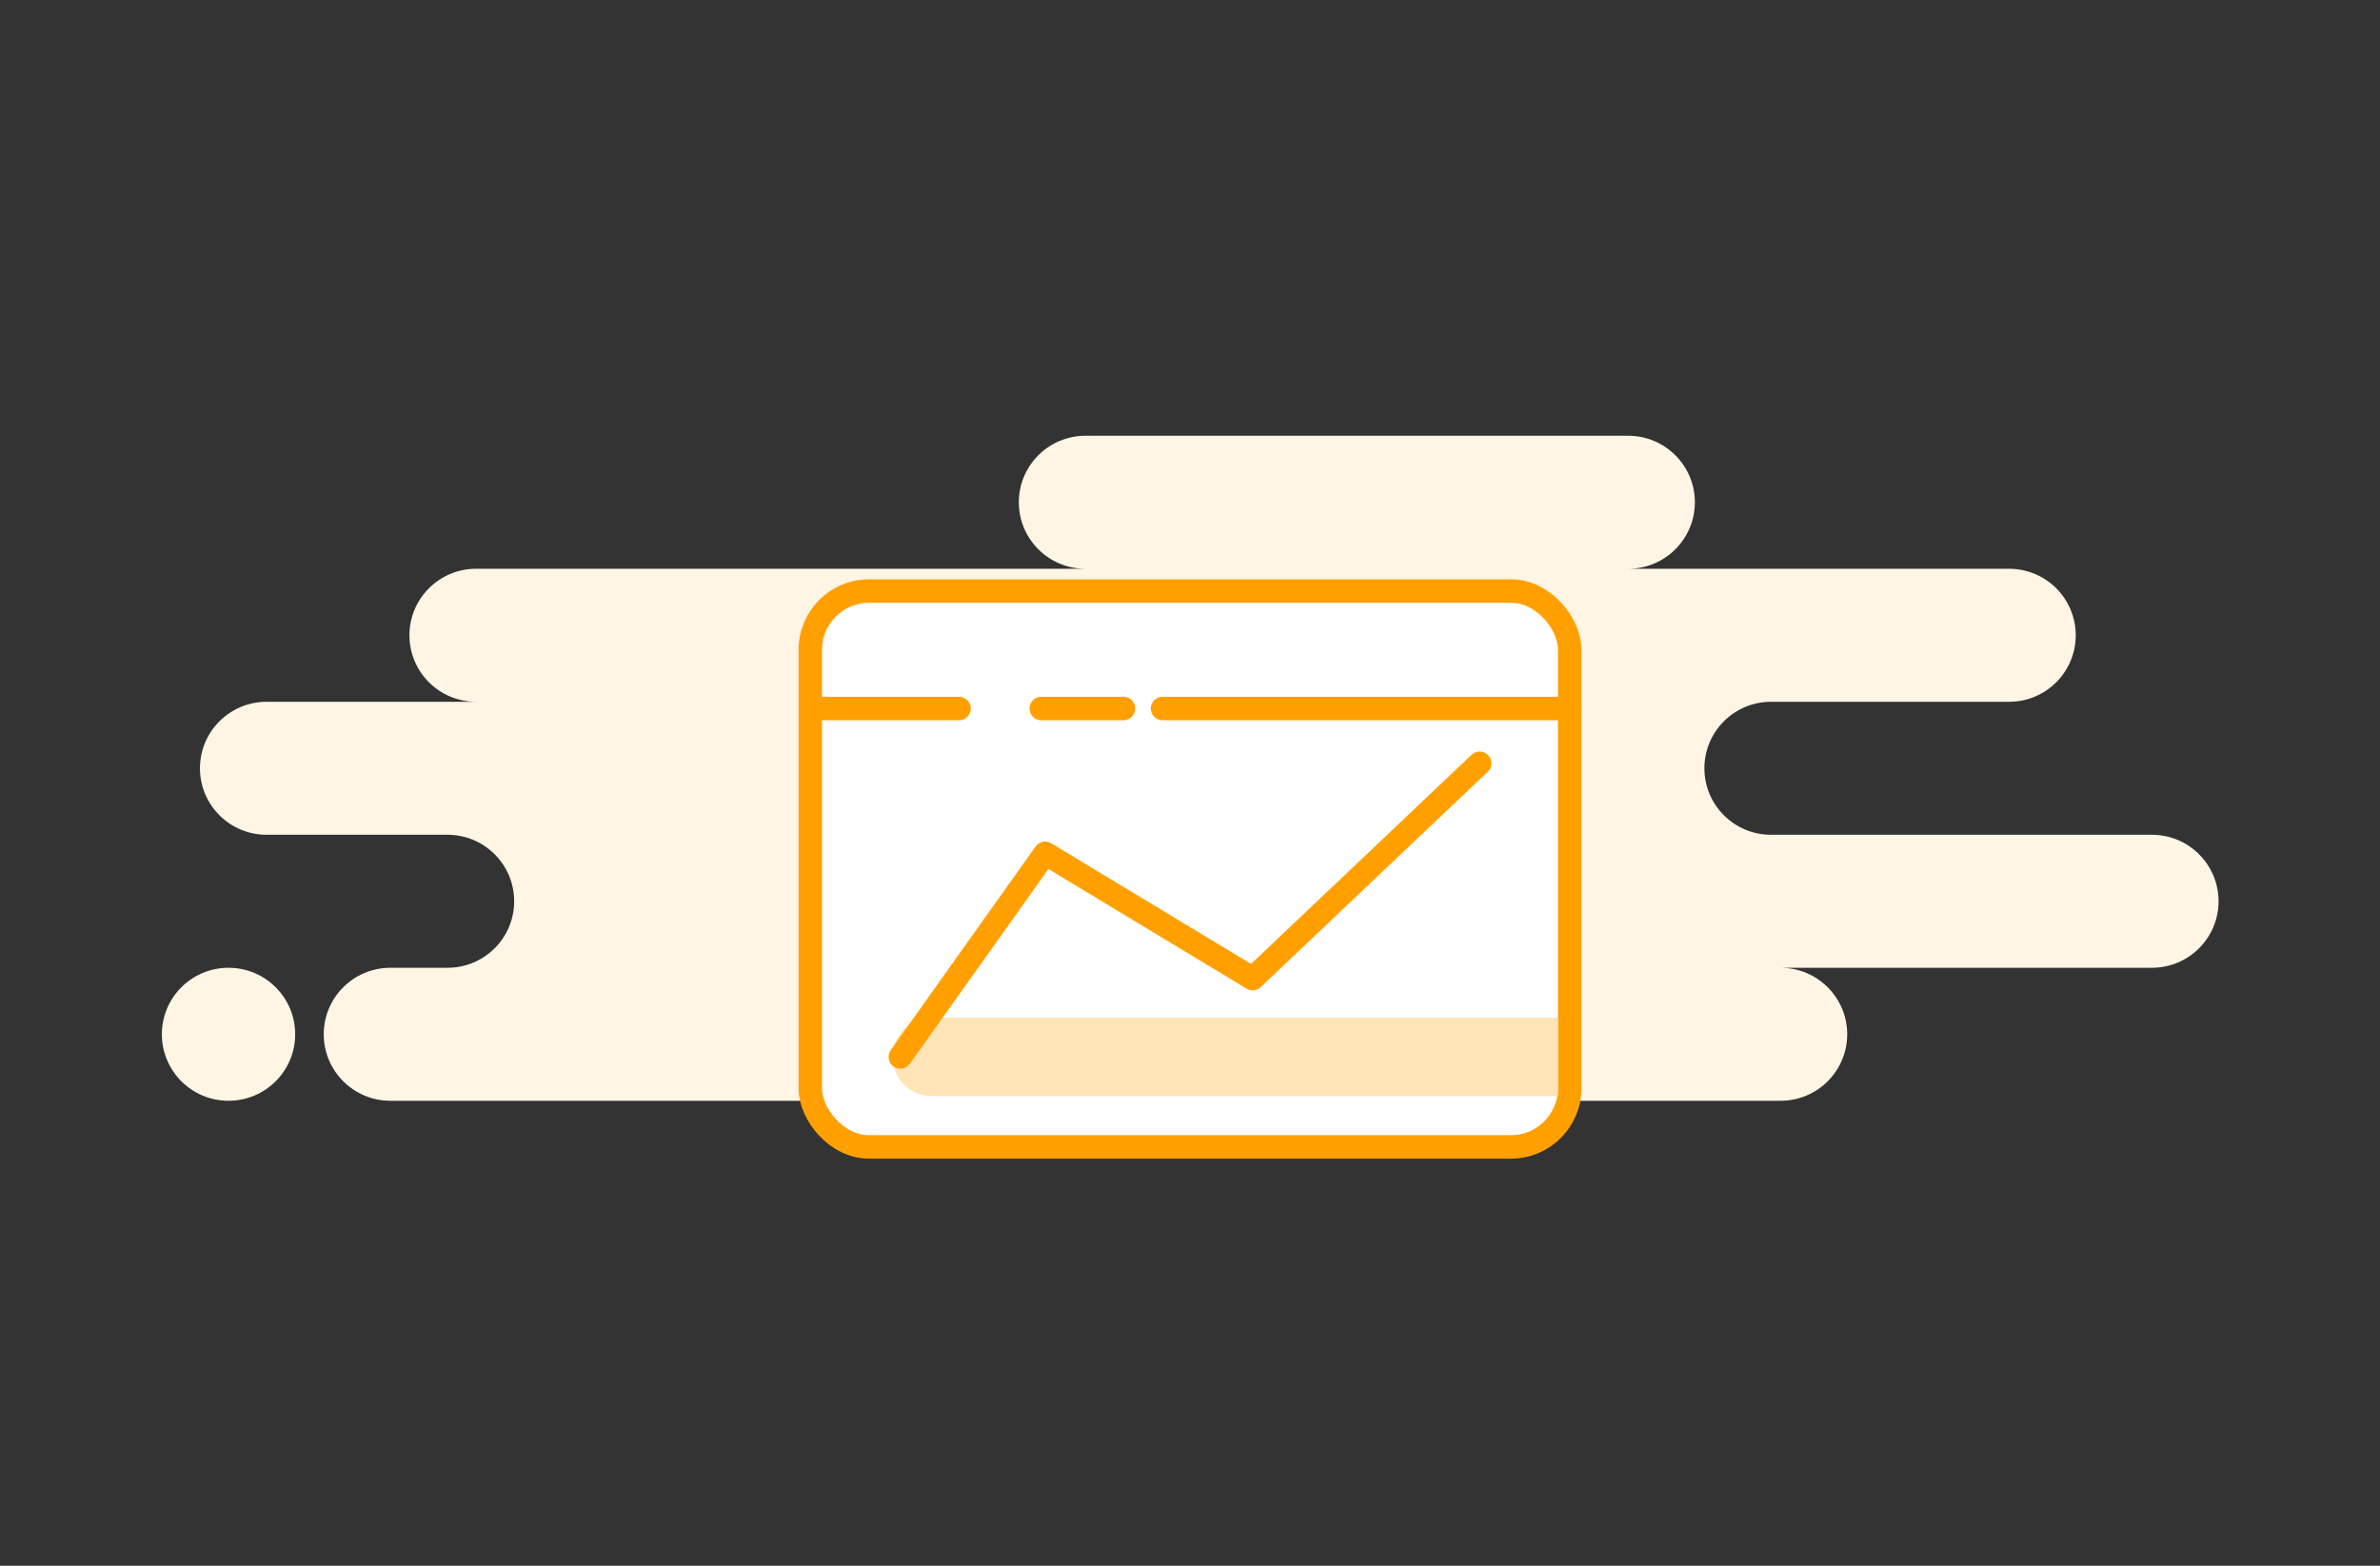 <svg width="304" height="200" viewBox="0 0 304 200" fill="none" xmlns="http://www.w3.org/2000/svg">
<rect x="0" y="0" width="304" height="200" fill="#333333" stroke="none"/>
<path d="M138.649 55.663C133.948 55.663 130.136 59.466 130.136 64.157C130.136 68.849 133.948 72.651 138.649 72.651H60.812C56.11 72.651 52.298 76.455 52.298 81.147C52.298 85.838 56.11 89.641 60.812 89.641H34.055C29.353 89.641 25.541 93.444 25.541 98.135C25.541 102.826 29.353 106.629 34.055 106.629H57.163C61.865 106.629 65.676 110.433 65.676 115.124C65.676 119.815 61.865 123.618 57.163 123.618H49.865C45.163 123.618 41.352 127.421 41.352 132.112C41.352 136.804 45.163 140.606 49.865 140.606H113.108C113.735 140.606 114.345 140.539 114.933 140.411C115.52 140.539 116.131 140.606 116.757 140.606H227.433C232.135 140.606 235.946 136.804 235.946 132.112C235.946 127.421 232.134 123.618 227.433 123.618H274.865C279.567 123.618 283.379 119.815 283.379 115.124C283.379 110.433 279.567 106.629 274.865 106.629H226.217C221.515 106.629 217.703 102.826 217.703 98.135C217.703 93.444 221.515 89.641 226.217 89.641H256.622C261.324 89.641 265.136 85.838 265.136 81.147C265.136 76.455 261.324 72.651 256.622 72.651H207.974C212.675 72.651 216.487 68.849 216.487 64.157C216.487 59.466 212.675 55.663 207.974 55.663H138.649ZM29.189 123.618C24.488 123.618 20.676 127.421 20.676 132.112C20.676 136.804 24.488 140.606 29.189 140.606C33.891 140.606 37.703 136.804 37.703 132.112C37.703 127.421 33.891 123.618 29.189 123.618Z" fill="#FFF5E5"/>
<rect x="103.5" y="75.5" width="97" height="71" rx="7.5" fill="white" stroke="#FFA000" stroke-width="3"/>
<path d="M114 135C114 132.239 116.239 130 119 130H199V140H119C116.239 140 114 137.761 114 135Z" fill="#FFE4B7"/>
<path d="M200.5 90.5H148.5M143.5 90.5H133M122.5 90.5H104" stroke="#FFA000" stroke-width="3" stroke-linecap="round" stroke-linejoin="round"/>
<path d="M115 135L133.5 109L160 125L189 97.5" stroke="#FFA000" stroke-width="3" stroke-linecap="round" stroke-linejoin="round"/>
</svg>
